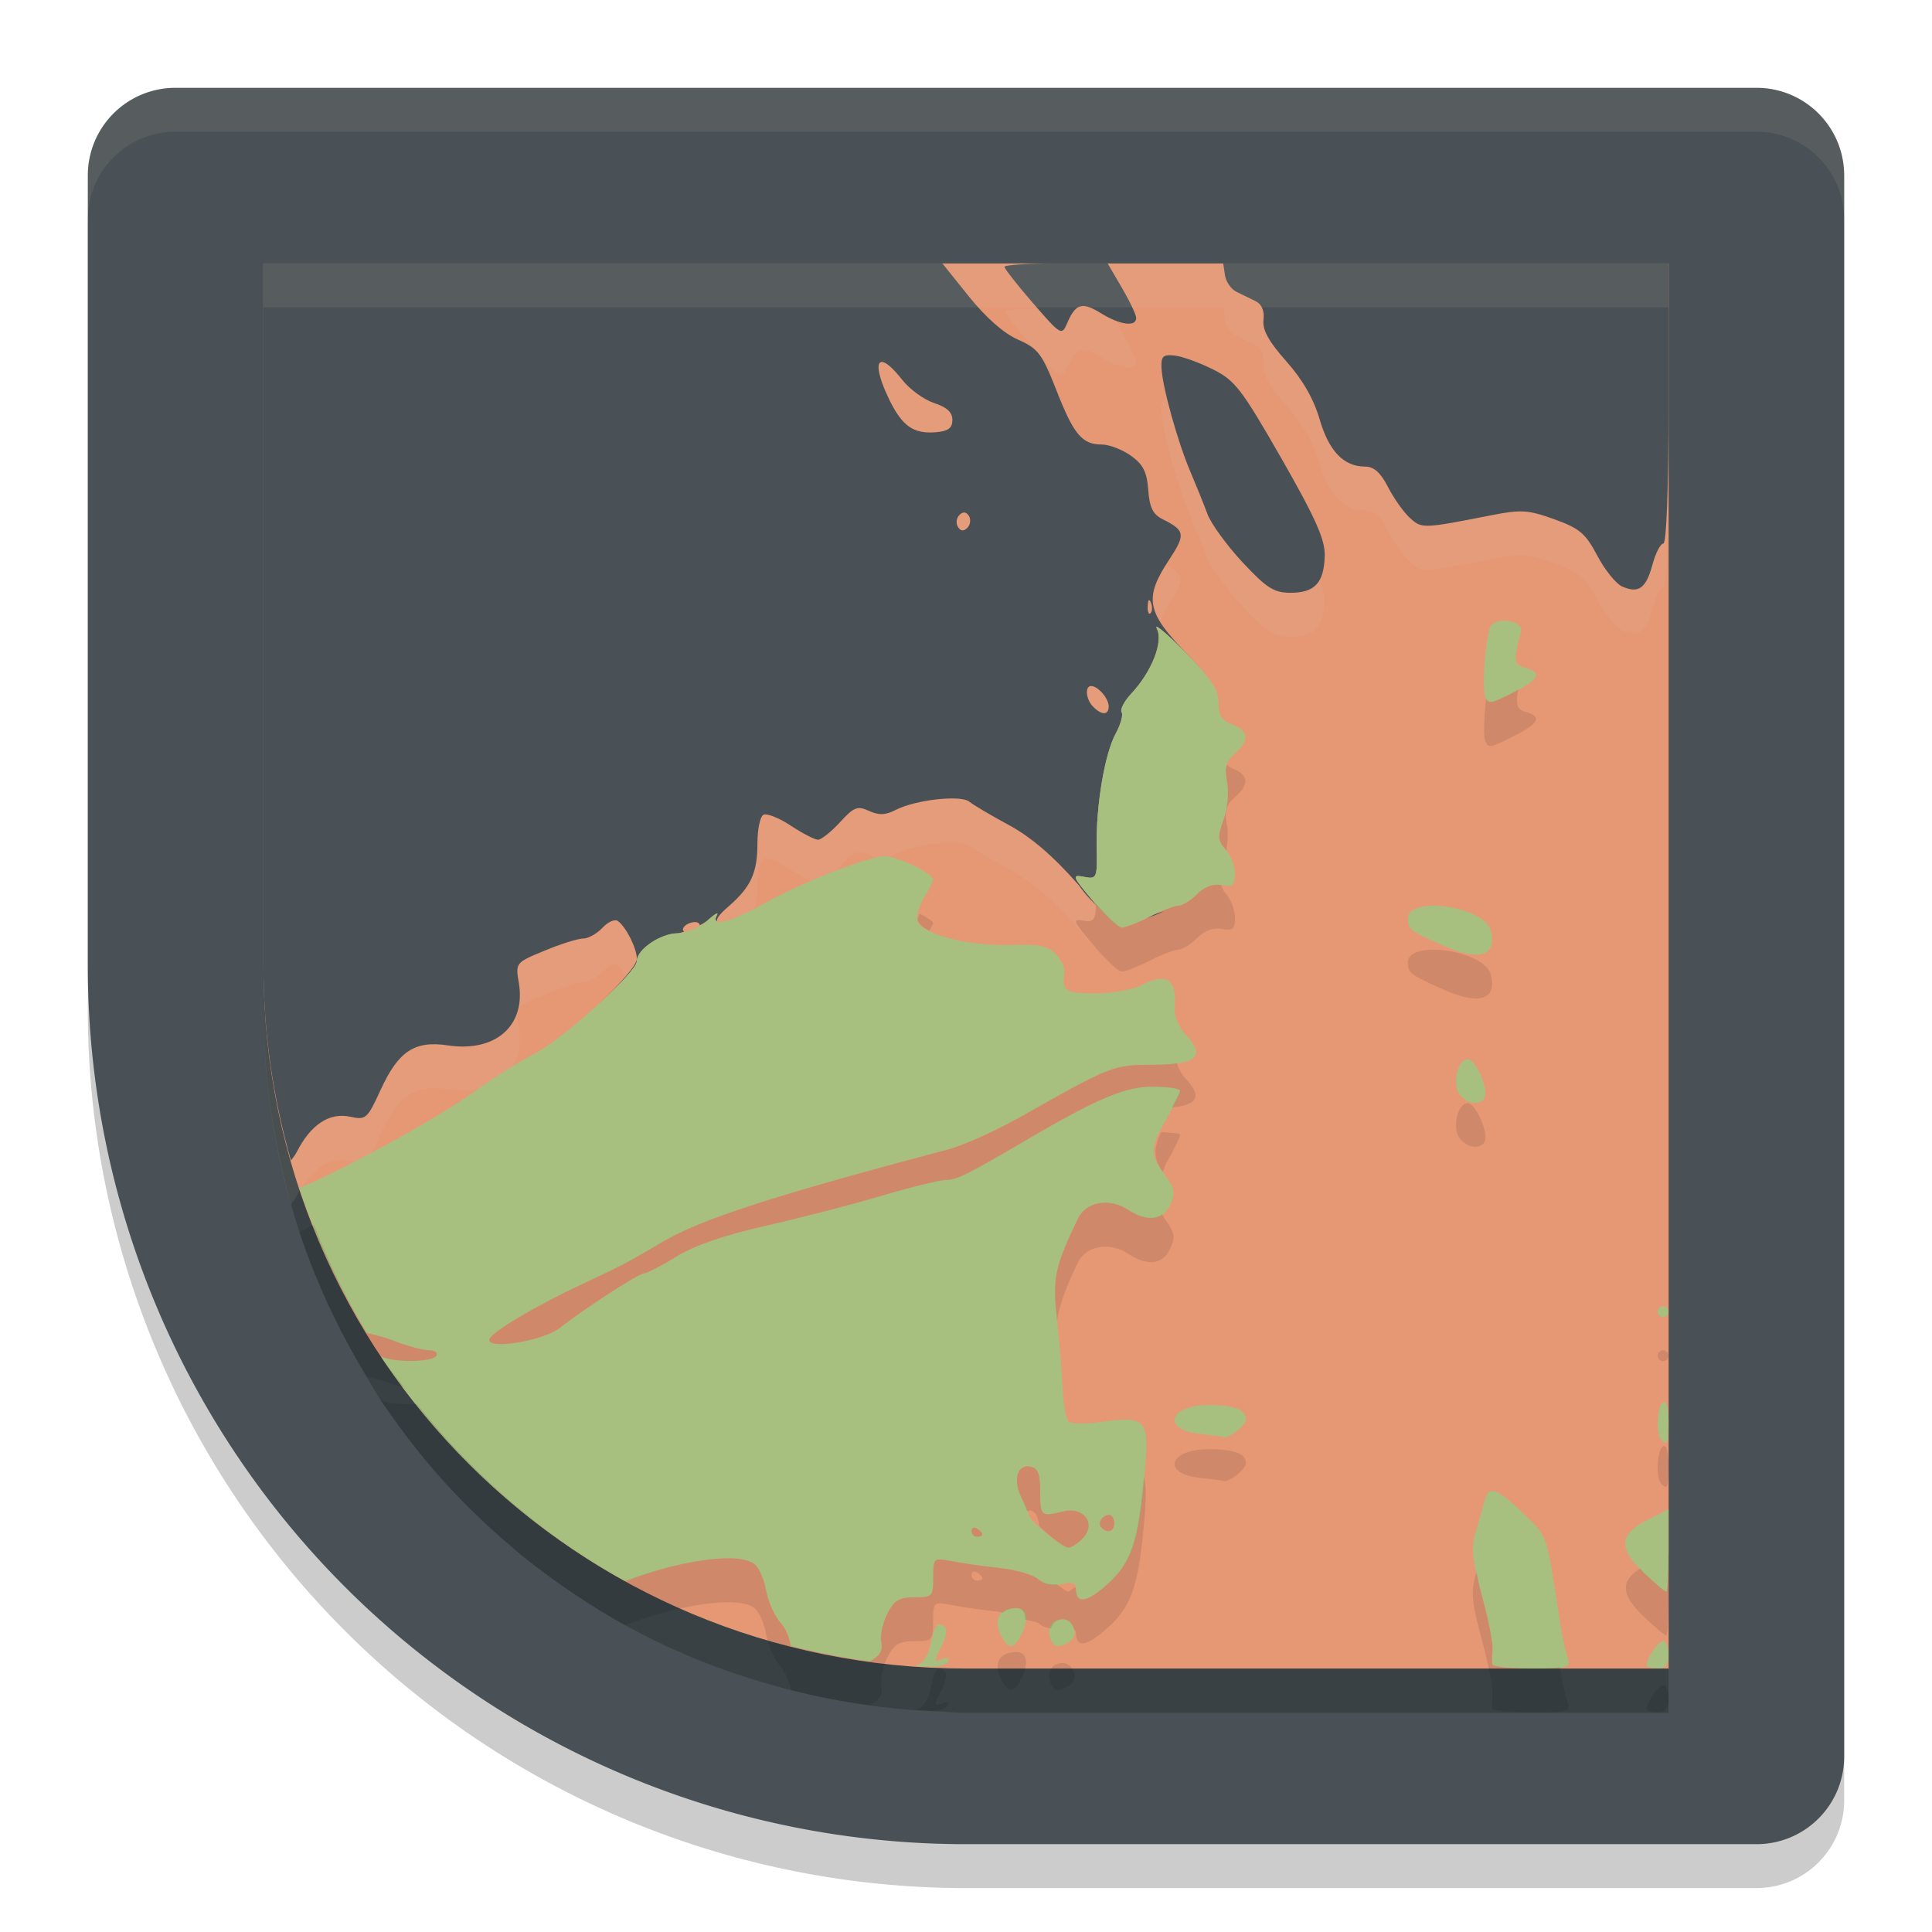 <svg xmlns="http://www.w3.org/2000/svg" width="22" height="22" version="1">
 <path style="opacity:0.2" d="m 2,1.5 c -0.554,0 -1,0.446 -1,1 v 9 a 10,10 0 0 0 10,10 h 9 c 0.554,0 1,-0.446 1,-1 v -9 -9 c 0,-0.554 -0.446,-1 -1,-1 h -9 z"/>
 <path style="fill:#495156" d="M 2,1 C 1.446,1 1,1.446 1,2 v 9 a 10,10 0 0 0 10,10 h 9 c 0.554,0 1,-0.446 1,-1 V 11 2 C 21,1.446 20.554,1 20,1 h -9 z"/>
 <path style="opacity:0.2" d="M 3,3.5 V 8.713 11.5 11.52 c 5.7e-4,0.239 0.016,0.475 0.037,0.708 0.008,0.09 0.018,0.178 0.029,0.267 0.016,0.13 0.037,0.259 0.06,0.387 0.037,0.217 0.084,0.43 0.139,0.641 0.017,0.064 0.03,0.13 0.048,0.193 4.239e-4,-6e-4 5.5e-4,-0.001 9.75e-4,-0.002 0.03,0.106 0.061,0.211 0.095,0.314 -2.094e-4,8.5e-5 -7.65e-4,-8.5e-5 -9.75e-4,0 0.051,0.154 0.107,0.304 0.167,0.453 0.048,0.12 0.098,0.237 0.151,0.354 0.023,0.051 0.049,0.101 0.073,0.151 0.113,0.235 0.237,0.462 0.371,0.684 0.002,0.003 0.003,0.006 0.005,0.009 0.055,0.09 0.106,0.183 0.164,0.271 -5e-4,-2.31e-4 -0.001,-7.5e-4 -0.002,-0.001 0.004,0.007 0.009,0.013 0.014,0.02 0.021,0.032 0.045,0.061 0.066,0.093 0.109,0.157 0.222,0.31 0.342,0.459 0.037,0.045 0.073,0.091 0.11,0.136 0.135,0.161 0.277,0.316 0.425,0.466 0.043,0.044 0.088,0.086 0.132,0.129 0.128,0.124 0.259,0.243 0.396,0.358 0.038,0.032 0.073,0.066 0.111,0.097 0.006,0.005 0.012,0.01 0.019,0.015 0.149,0.12 0.304,0.234 0.461,0.344 0.072,0.05 0.145,0.099 0.219,0.147 0.16,0.104 0.322,0.204 0.489,0.296 2.445e-4,1.35e-4 7.5e-4,-1.35e-4 0.001,0 0.586,0.323 1.219,0.568 1.885,0.737 0.002,6e-4 0.005,0.001 0.007,0.002 0.282,0.071 0.57,0.127 0.863,0.168 0.007,10e-4 0.015,0.003 0.022,0.004 0.175,0.024 0.35,0.042 0.528,0.055 0.072,0.005 0.145,0.008 0.218,0.011 0.118,0.005 0.235,0.018 0.354,0.018 h 0.002 6.444 H 18.875 19 V 19.344 18.155 17.685 16.684 15.438 11.5 5.094 3.5 h -7.999 -0.002 z"/>
 <path style="fill:#e69875" d="m 3,3 v 8 0.02 C 3.011,15.452 6.564,19 11,19 h 0.001 8 V 11 3 h -8 -10e-4 z"/>
 <path style="opacity:0.1;fill:#d3c6aa" d="m 12.283,3.5 c -0.049,0.023 -0.088,0.079 -0.131,0.18 -0.056,0.131 -0.097,0.102 -0.332,-0.166 -0.168,0.007 -0.383,0.012 -0.383,0.025 0,0.021 0.147,0.208 0.326,0.414 0.318,0.367 0.327,0.372 0.389,0.227 0.096,-0.225 0.17,-0.246 0.385,-0.113 0.216,0.134 0.4,0.159 0.4,0.055 0,-0.037 -0.073,-0.192 -0.162,-0.344 L 12.689,3.629 C 12.639,3.609 12.596,3.603 12.537,3.566 12.486,3.535 12.443,3.514 12.406,3.5 Z m 1.646,0 0.02,0.135 c 0.011,0.074 0.069,0.158 0.129,0.188 0.06,0.029 0.159,0.078 0.219,0.107 0.071,0.035 0.102,0.11 0.09,0.213 -0.014,0.115 0.057,0.244 0.26,0.473 0.186,0.209 0.312,0.43 0.379,0.66 0.106,0.363 0.274,0.537 0.518,0.537 0.1,0 0.177,0.068 0.262,0.234 0.066,0.129 0.177,0.287 0.248,0.352 0.136,0.123 0.145,0.122 0.924,-0.031 0.34,-0.067 0.421,-0.062 0.719,0.045 0.29,0.104 0.356,0.161 0.49,0.414 0.085,0.162 0.212,0.318 0.281,0.35 0.189,0.085 0.275,0.026 0.348,-0.244 C 18.851,6.798 18.906,6.688 18.939,6.688 18.976,6.688 19,6.072 19,5.094 v -0.5 c 0,0.978 -0.024,1.594 -0.061,1.594 -0.033,0 -0.089,0.11 -0.125,0.244 -0.073,0.27 -0.159,0.329 -0.348,0.244 -0.069,-0.031 -0.196,-0.188 -0.281,-0.35 -0.134,-0.253 -0.201,-0.311 -0.49,-0.414 -0.298,-0.107 -0.379,-0.112 -0.719,-0.045 -0.779,0.154 -0.788,0.154 -0.924,0.031 C 15.982,5.834 15.87,5.676 15.805,5.547 15.72,5.381 15.643,5.312 15.543,5.312 15.299,5.312 15.131,5.139 15.025,4.775 14.959,4.546 14.832,4.324 14.646,4.115 14.444,3.887 14.373,3.758 14.387,3.643 14.394,3.585 14.384,3.538 14.363,3.5 Z m -3.883,0.623 c -0.073,-0.008 -0.056,0.148 0.078,0.426 0.147,0.305 0.275,0.394 0.531,0.373 0.141,-0.011 0.188,-0.047 0.188,-0.141 0,-0.087 -0.064,-0.145 -0.209,-0.191 -0.115,-0.037 -0.278,-0.157 -0.363,-0.266 C 10.168,4.192 10.091,4.128 10.047,4.123 Z m 3.248,0.424 c -0.062,0.006 -0.074,0.042 -0.07,0.141 0.009,0.216 0.187,0.85 0.332,1.188 0.066,0.155 0.153,0.37 0.193,0.479 0.04,0.108 0.219,0.355 0.398,0.547 C 14.427,7.199 14.505,7.25 14.697,7.25 c 0.274,0 0.379,-0.114 0.387,-0.422 0.002,-0.059 -0.036,-0.151 -0.062,-0.234 C 14.964,6.699 14.866,6.75 14.697,6.75 14.505,6.75 14.427,6.699 14.148,6.4 13.969,6.208 13.79,5.962 13.75,5.854 13.71,5.745 13.623,5.53 13.557,5.375 13.459,5.148 13.366,4.825 13.301,4.547 c -0.002,1.156e-4 -0.004,-1.528e-4 -0.006,0 z m -2.312,1.289 c -0.018,-0.002 -0.038,0.008 -0.059,0.029 C 10.889,5.9 10.881,5.96 10.906,6 c 0.03,0.049 0.066,0.053 0.107,0.012 0.034,-0.034 0.043,-0.096 0.018,-0.137 -0.015,-0.024 -0.031,-0.037 -0.049,-0.039 z m 2.297,0.6 c -0.157,0.252 -0.184,0.422 -0.068,0.625 0.029,-0.058 0.053,-0.113 0.1,-0.184 0.179,-0.27 0.178,-0.331 -0.031,-0.441 z m -0.199,0.4 c -0.007,0.007 -0.01,0.03 -0.012,0.066 -0.003,0.066 0.01,0.103 0.031,0.082 0.021,-0.021 0.024,-0.076 0.006,-0.121 -0.01,-0.025 -0.019,-0.034 -0.025,-0.027 z m 0.076,0.609 c -0.049,0.148 -0.144,0.315 -0.275,0.455 -0.079,0.085 -0.128,0.178 -0.109,0.209 0.019,0.031 -0.009,0.14 -0.064,0.24 -0.128,0.234 -0.228,0.829 -0.219,1.299 0.007,0.356 0.003,0.364 -0.145,0.336 -0.137,-0.026 -0.125,0.002 0.09,0.26 0.016,0.016 0.032,0.039 0.047,0.053 0.001,-0.05 0.009,-0.064 0.008,-0.148 -0.009,-0.47 0.091,-1.065 0.219,-1.299 0.055,-0.101 0.083,-0.209 0.064,-0.24 -0.019,-0.031 0.03,-0.124 0.109,-0.209 0.234,-0.249 0.37,-0.594 0.293,-0.742 -0.009,-0.017 -0.008,-0.022 0.004,-0.018 0.035,0.014 0.156,0.12 0.314,0.281 0.15,0.152 0.244,0.261 0.303,0.35 C 13.738,8.184 13.645,8.077 13.5,7.928 13.302,7.725 13.199,7.582 13.156,7.445 Z m -0.676,2.852 c -0.012,-0.012 -0.023,-0.023 -0.035,-0.037 -0.007,-0.009 -0.005,-0.007 -0.012,-0.016 -0.05,-0.05 -0.097,-0.091 -0.15,-0.166 C 11.994,9.75 11.738,9.531 11.488,9.396 11.286,9.288 11.082,9.168 11.037,9.131 c -0.097,-0.08 -0.614,-0.023 -0.838,0.094 -0.114,0.059 -0.19,0.061 -0.303,0.01 -0.133,-0.06 -0.172,-0.044 -0.332,0.131 -0.1,0.109 -0.213,0.197 -0.25,0.197 -0.037,0 -0.178,-0.073 -0.312,-0.162 C 8.867,9.311 8.728,9.257 8.691,9.279 8.655,9.302 8.625,9.447 8.625,9.602 c 0,0.339 -0.074,0.499 -0.334,0.725 -0.106,0.091 -0.14,0.146 -0.121,0.166 -0.022,-0.009 -0.029,-0.031 -0.006,-0.07 0.025,-0.043 -0.026,-0.015 -0.111,0.062 -0.022,0.02 -0.055,0.035 -0.084,0.053 C 7.966,10.517 7.95,10.5 7.914,10.5 7.863,10.5 7.803,10.528 7.781,10.562 7.769,10.582 7.775,10.598 7.789,10.609 7.764,10.615 7.736,10.627 7.715,10.627 7.518,10.629 7.25,10.813 7.25,10.945 c 0,0.029 -0.048,0.094 -0.119,0.174 C 7.195,11.22 7.25,11.339 7.25,11.418 c 0,0.073 -0.191,0.287 -0.426,0.508 C 7.057,11.712 7.25,11.507 7.25,11.445 c 0,-0.132 0.268,-0.316 0.465,-0.318 0.021,-2.41e-4 0.05,-0.012 0.074,-0.018 C 7.775,11.098 7.769,11.082 7.781,11.062 7.803,11.028 7.863,11 7.914,11 c 0.036,0 0.052,0.017 0.055,0.037 0.029,-0.017 0.062,-0.033 0.084,-0.053 0.085,-0.077 0.136,-0.105 0.111,-0.062 -0.023,0.04 -0.017,0.061 0.006,0.07 -0.019,-0.02 0.016,-0.075 0.121,-0.166 C 8.472,10.67 8.546,10.524 8.584,10.348 8.601,10.271 8.625,10.205 8.625,10.102 c 0,-0.155 0.03,-0.3 0.066,-0.322 0.036,-0.022 0.176,0.032 0.311,0.121 0.135,0.089 0.275,0.162 0.312,0.162 0.037,0 0.15,-0.088 0.25,-0.197 0.16,-0.175 0.199,-0.191 0.332,-0.131 0.113,0.052 0.189,0.049 0.303,-0.01 0.224,-0.116 0.741,-0.174 0.838,-0.094 0.045,0.037 0.249,0.157 0.451,0.266 0.25,0.134 0.506,0.353 0.795,0.682 0.053,0.075 0.101,0.116 0.15,0.166 -0.215,-0.258 -0.227,-0.286 -0.09,-0.26 0.112,0.021 0.132,-0.028 0.137,-0.186 -3.24e-4,-3.31e-4 3.23e-4,-0.002 0,-0.002 z m -0.047,0.447 c 0.007,0.008 0.004,0.007 0.012,0.016 0.027,0.033 0.051,0.054 0.078,0.084 -0.029,-0.024 -0.06,-0.07 -0.09,-0.1 z M 12.426,7.812 c -0.076,0 -0.061,0.154 0.023,0.238 0.098,0.098 0.176,0.096 0.176,-0.006 C 12.625,7.955 12.504,7.812 12.426,7.812 Z m -5.393,2.676 c -0.033,-0.024 -0.111,0.011 -0.174,0.078 -0.062,0.067 -0.161,0.121 -0.219,0.121 -0.058,0 -0.257,0.063 -0.439,0.139 -0.332,0.138 -0.332,0.138 -0.293,0.369 0.082,0.485 -0.265,0.79 -0.807,0.709 -0.38,-0.057 -0.565,0.066 -0.77,0.512 -0.148,0.324 -0.166,0.339 -0.34,0.301 -0.239,-0.053 -0.453,0.088 -0.613,0.402 -0.018,0.036 -0.043,0.063 -0.066,0.096 C 3.114,12.518 3.002,11.783 3,11.02 v 0.5 c 0.002,0.763 0.114,1.498 0.312,2.195 0.023,-0.032 0.048,-0.06 0.066,-0.096 C 3.539,13.305 3.753,13.164 3.992,13.217 4.166,13.255 4.184,13.24 4.332,12.916 4.536,12.47 4.721,12.347 5.102,12.404 c 0.542,0.081 0.889,-0.224 0.807,-0.709 -0.039,-0.231 -0.039,-0.232 0.293,-0.369 0.183,-0.076 0.381,-0.139 0.439,-0.139 0.058,0 0.156,-0.054 0.219,-0.121 0.062,-0.067 0.14,-0.102 0.174,-0.078 0.03,0.022 0.063,0.077 0.094,0.125 C 7.202,11.025 7.25,10.954 7.25,10.918 7.25,10.799 7.127,10.556 7.033,10.488 Z m 1.682,0.293 c -0.11,0.062 -0.203,0.107 -0.283,0.143 0.081,-0.036 0.174,-0.082 0.283,-0.143 z m -0.377,0.18 c -0.035,0.013 -0.07,0.025 -0.094,0.029 0.025,-0.005 0.059,-0.017 0.094,-0.029 z"/>
 <path style="fill:#495156" d="m 3,3 v 5.213 2.807 c 0.002,0.763 0.114,1.498 0.313,2.195 0.023,-0.032 0.048,-0.061 0.066,-0.097 0.16,-0.314 0.373,-0.454 0.612,-0.401 0.174,0.038 0.193,0.022 0.341,-0.302 0.204,-0.446 0.388,-0.568 0.769,-0.511 0.542,0.081 0.889,-0.225 0.807,-0.71 -0.039,-0.231 -0.038,-0.232 0.294,-0.369 0.183,-0.076 0.38,-0.138 0.439,-0.138 0.058,0 0.156,-0.055 0.219,-0.122 0.062,-0.067 0.141,-0.102 0.175,-0.078 0.094,0.067 0.217,0.312 0.217,0.431 0,0.073 -0.191,0.286 -0.426,0.507 0.233,-0.214 0.426,-0.419 0.426,-0.48 0,-0.132 0.268,-0.315 0.465,-0.317 0.021,-2.41e-4 0.049,-0.013 0.073,-0.019 -0.014,-0.011 -0.019,-0.027 -0.007,-0.046 C 7.803,10.528 7.863,10.5 7.914,10.5 c 0.036,0 0.052,0.016 0.055,0.036 0.029,-0.017 0.062,-0.032 0.084,-0.052 0.085,-0.077 0.135,-0.105 0.11,-0.062 -0.023,0.04 -0.017,0.06 0.006,0.069 -0.019,-0.02 0.017,-0.074 0.122,-0.165 0.26,-0.225 0.334,-0.385 0.334,-0.725 0,-0.155 0.03,-0.3 0.066,-0.322 0.036,-0.022 0.176,0.032 0.311,0.121 0.135,0.089 0.275,0.162 0.313,0.162 0.037,0 0.149,-0.089 0.249,-0.198 0.16,-0.175 0.199,-0.19 0.332,-0.13 0.113,0.052 0.189,0.048 0.303,-0.011 0.224,-0.116 0.742,-0.174 0.839,-0.094 0.045,0.037 0.248,0.157 0.45,0.266 0.25,0.134 0.506,0.354 0.795,0.683 0.085,0.12 0.164,0.2 0.241,0.265 -0.027,-0.03 -0.052,-0.051 -0.079,-0.084 -0.236,-0.282 -0.243,-0.301 -0.102,-0.274 0.148,0.028 0.152,0.019 0.145,-0.337 -0.009,-0.47 0.091,-1.065 0.219,-1.299 0.055,-0.101 0.084,-0.208 0.065,-0.239 -0.019,-0.031 0.03,-0.125 0.109,-0.21 0.234,-0.249 0.369,-0.593 0.292,-0.741 -0.009,-0.017 -0.007,-0.023 0.005,-0.019 0.035,0.014 0.155,0.121 0.313,0.282 0.15,0.152 0.245,0.26 0.304,0.349 -0.057,-0.087 -0.15,-0.194 -0.295,-0.343 C 13.057,6.973 13.026,6.807 13.311,6.377 13.503,6.087 13.496,6.04 13.24,5.913 13.128,5.857 13.09,5.78 13.075,5.578 13.06,5.373 13.017,5.289 12.878,5.189 12.78,5.12 12.632,5.062 12.549,5.062 12.322,5.062 12.227,4.95 12.029,4.443 11.865,4.026 11.822,3.969 11.591,3.867 11.43,3.796 11.225,3.615 11.034,3.377 L 10.731,3 Z m 9.026,0 c -0.323,0 -0.588,0.017 -0.588,0.038 0,0.021 0.146,0.208 0.325,0.414 0.318,0.367 0.327,0.372 0.389,0.228 0.096,-0.225 0.17,-0.246 0.385,-0.113 0.216,0.134 0.401,0.158 0.401,0.054 0,-0.037 -0.074,-0.192 -0.163,-0.344 L 12.613,3 Z m 1.903,0 0.02,0.134 c 0.011,0.074 0.069,0.158 0.129,0.188 0.06,0.029 0.159,0.078 0.219,0.107 0.071,0.035 0.103,0.11 0.091,0.213 -0.014,0.115 0.057,0.244 0.26,0.473 0.186,0.209 0.312,0.43 0.379,0.66 0.106,0.363 0.274,0.538 0.518,0.538 0.1,0 0.176,0.068 0.261,0.234 0.066,0.129 0.178,0.286 0.249,0.351 0.136,0.123 0.144,0.123 0.923,-0.03 0.34,-0.067 0.421,-0.063 0.719,0.044 0.29,0.104 0.357,0.161 0.491,0.414 0.085,0.162 0.212,0.319 0.281,0.351 0.189,0.085 0.274,0.025 0.347,-0.245 0.036,-0.134 0.092,-0.243 0.125,-0.243 C 18.976,6.188 19,5.572 19,4.594 V 3 Z M 13.296,4.046 c -0.062,0.006 -0.074,0.043 -0.07,0.142 0.009,0.216 0.186,0.85 0.331,1.188 0.066,0.155 0.153,0.37 0.193,0.479 0.04,0.108 0.22,0.355 0.398,0.547 C 14.426,6.699 14.506,6.75 14.698,6.75 14.972,6.75 15.077,6.636 15.085,6.328 15.089,6.144 14.984,5.907 14.591,5.219 14.137,4.427 14.063,4.331 13.81,4.205 13.657,4.129 13.462,4.058 13.376,4.049 c -0.033,-0.004 -0.059,-0.005 -0.08,-0.003 z m -3.248,0.076 c 0.044,0.005 0.12,0.069 0.224,0.201 0.085,0.109 0.249,0.228 0.364,0.266 0.145,0.047 0.209,0.106 0.209,0.192 0,0.094 -0.047,0.129 -0.188,0.141 C 10.401,4.943 10.273,4.852 10.125,4.548 9.991,4.27 9.974,4.114 10.047,4.122 Z m 0.935,1.714 c 0.018,0.002 0.035,0.015 0.05,0.039 0.025,0.04 0.017,0.101 -0.018,0.136 -0.042,0.042 -0.077,0.038 -0.107,-0.011 -0.025,-0.04 -0.018,-0.101 0.017,-0.136 0.021,-0.021 0.041,-0.03 0.059,-0.028 z m 2.098,1 c 0.007,-0.007 0.015,0.002 0.025,0.027 0.018,0.045 0.016,0.099 -0.005,0.12 -0.021,0.021 -0.035,-0.016 -0.032,-0.082 0.002,-0.036 0.005,-0.059 0.012,-0.065 z M 12.425,7.812 c 0.078,0 0.2,0.141 0.2,0.231 0,0.102 -0.078,0.104 -0.176,0.006 C 12.365,7.965 12.35,7.812 12.425,7.812 Z m -3.711,2.469 c -0.11,0.062 -0.203,0.107 -0.283,0.143 0.081,-0.036 0.174,-0.082 0.283,-0.143 z m 4.551,0.091 c -0.061,0.023 -0.1,0.029 -0.171,0.065 -0.028,0.014 -0.039,0.013 -0.066,0.025 0.075,-0.021 0.155,-0.05 0.237,-0.091 z M 8.337,10.46 c -0.035,0.013 -0.07,0.024 -0.094,0.029 0.025,-0.005 0.059,-0.017 0.094,-0.029 z"/>
 <path style="fill:#a7c080" d="m 17.081,7.071 c -0.038,0.006 -0.073,0.022 -0.098,0.046 -0.064,0.064 -0.116,0.744 -0.064,0.836 0.037,0.066 0.058,0.062 0.334,-0.079 C 17.531,7.732 17.563,7.656 17.367,7.604 17.236,7.57 17.23,7.528 17.319,7.189 17.341,7.106 17.196,7.052 17.081,7.071 Z m -3.903,0.068 c -0.012,-0.005 -0.014,0.001 -0.005,0.019 0.077,0.149 -0.058,0.492 -0.292,0.741 -0.079,0.085 -0.128,0.179 -0.109,0.21 0.019,0.031 -0.01,0.139 -0.065,0.239 -0.128,0.234 -0.228,0.829 -0.219,1.299 0.007,0.356 0.003,0.365 -0.145,0.337 -0.141,-0.027 -0.134,-0.007 0.102,0.274 0.14,0.167 0.288,0.304 0.329,0.304 0.041,0 0.185,-0.056 0.32,-0.125 0.135,-0.069 0.281,-0.125 0.325,-0.125 0.044,0 0.14,-0.059 0.212,-0.131 0.085,-0.085 0.183,-0.121 0.281,-0.103 0.127,0.024 0.149,0.004 0.149,-0.13 0,-0.087 -0.047,-0.21 -0.105,-0.274 C 13.865,9.573 13.862,9.529 13.932,9.336 13.978,9.21 13.995,9.023 13.972,8.902 13.941,8.735 13.959,8.667 14.06,8.581 14.231,8.435 14.22,8.322 14.031,8.25 13.912,8.205 13.875,8.145 13.875,8.001 c 0,-0.148 -0.083,-0.274 -0.383,-0.579 C 13.334,7.261 13.213,7.154 13.178,7.14 Z M 10.076,9.75 c -0.179,0 -0.947,0.299 -1.361,0.531 -0.4,0.224 -0.633,0.284 -0.551,0.141 0.025,-0.043 -0.025,-0.015 -0.11,0.062 -0.085,0.077 -0.237,0.141 -0.338,0.143 -0.197,0.002 -0.465,0.185 -0.465,0.317 0,0.129 -0.835,0.885 -1.166,1.056 -0.167,0.086 -0.476,0.281 -0.687,0.433 -0.445,0.32 -1.53,0.908 -1.99,1.095 0.193,0.584 0.453,1.136 0.768,1.65 0.106,0.025 0.211,0.052 0.279,0.079 0.165,0.065 0.357,0.118 0.427,0.118 0.07,0 0.109,0.028 0.088,0.062 -0.047,0.077 -0.476,0.081 -0.632,0.01 0.707,1.062 1.661,1.94 2.783,2.559 0.572,-0.224 1.287,-0.348 1.475,-0.192 0.049,0.041 0.108,0.176 0.13,0.302 0.022,0.125 0.098,0.291 0.168,0.368 0.056,0.062 0.097,0.166 0.113,0.26 0.292,0.074 0.589,0.133 0.893,0.174 0.106,-0.05 0.157,-0.119 0.136,-0.206 -0.018,-0.073 0.011,-0.221 0.064,-0.328 0.081,-0.162 0.134,-0.195 0.312,-0.195 0.204,0 0.215,-0.01 0.215,-0.226 0,-0.221 0.004,-0.226 0.203,-0.187 0.112,0.022 0.358,0.057 0.547,0.077 0.189,0.02 0.391,0.079 0.45,0.131 0.068,0.06 0.164,0.079 0.266,0.054 0.116,-0.029 0.159,-0.015 0.159,0.052 0,0.181 0.124,0.161 0.366,-0.058 0.275,-0.249 0.351,-0.481 0.419,-1.284 0.049,-0.581 0.011,-0.626 -0.473,-0.559 -0.189,0.026 -0.368,0.026 -0.397,-10e-4 -0.029,-0.027 -0.059,-0.2 -0.067,-0.384 -0.008,-0.184 -0.037,-0.539 -0.065,-0.789 -0.052,-0.46 -0.026,-0.587 0.239,-1.14 0.092,-0.191 0.36,-0.238 0.572,-0.099 0.221,0.145 0.396,0.124 0.48,-0.059 0.061,-0.133 0.05,-0.187 -0.064,-0.342 -0.172,-0.233 -0.17,-0.302 0.021,-0.635 0.086,-0.15 0.156,-0.294 0.156,-0.319 4.14e-4,-0.026 -0.142,-0.047 -0.316,-0.047 -0.31,0 -0.625,0.133 -1.433,0.606 -0.675,0.396 -0.793,0.454 -0.914,0.455 -0.073,4.13e-4 -0.41,0.084 -0.75,0.185 C 9.684,13.722 9.093,13.875 8.709,13.961 8.247,14.065 7.908,14.183 7.702,14.31 7.532,14.415 7.367,14.5 7.334,14.5 c -0.06,0 -0.675,0.399 -0.959,0.622 -0.192,0.151 -0.844,0.253 -0.802,0.126 0.028,-0.083 0.529,-0.38 1.052,-0.624 0.463,-0.216 0.516,-0.243 0.906,-0.475 0.449,-0.266 1.261,-0.53 3.261,-1.06 0.178,-0.047 0.558,-0.218 0.844,-0.38 1.025,-0.579 1.041,-0.585 1.501,-0.585 0.494,0 0.596,-0.095 0.365,-0.341 -0.076,-0.081 -0.133,-0.213 -0.126,-0.294 0.028,-0.337 -0.088,-0.421 -0.377,-0.271 -0.099,0.051 -0.337,0.094 -0.527,0.094 -0.343,0 -0.38,-0.025 -0.351,-0.24 0.006,-0.046 -0.036,-0.138 -0.096,-0.203 -0.088,-0.097 -0.184,-0.118 -0.52,-0.108 -0.496,0.014 -1.028,-0.128 -1.058,-0.283 -0.011,-0.06 0.023,-0.177 0.077,-0.26 0.054,-0.083 0.1,-0.175 0.1,-0.204 0,-0.068 -0.408,-0.264 -0.55,-0.264 z m 6.237,0.564 c -0.157,0.002 -0.281,0.047 -0.281,0.147 0,0.12 0.022,0.137 0.406,0.308 0.407,0.181 0.611,0.117 0.539,-0.169 -0.044,-0.174 -0.402,-0.289 -0.664,-0.286 z m 0.401,1.748 c -0.12,0 -0.183,0.293 -0.088,0.407 0.086,0.104 0.224,0.122 0.276,0.037 0.056,-0.09 -0.095,-0.444 -0.188,-0.444 z m 2.224,2.812 c -0.034,0 -0.062,0.028 -0.062,0.062 0,0.034 0.028,0.062 0.062,0.062 0.034,0 0.062,-0.028 0.062,-0.062 0,-0.034 -0.028,-0.062 -0.062,-0.062 z m 0,1.094 c -0.07,0.043 -0.085,0.362 -0.021,0.427 0.073,0.073 0.083,0.047 0.083,-0.212 0,-0.153 -0.025,-0.238 -0.062,-0.215 z m -5.177,0.032 c -0.455,0.002 -0.534,0.282 -0.092,0.328 0.131,0.014 0.247,0.029 0.258,0.035 0.056,0.03 0.261,-0.13 0.261,-0.203 0,-0.109 -0.139,-0.161 -0.427,-0.16 z m -2.026,0.699 c 0.084,0.017 0.11,0.084 0.11,0.284 0,0.282 0.008,0.29 0.26,0.227 0.234,-0.059 0.38,0.134 0.23,0.301 -0.057,0.063 -0.133,0.112 -0.171,0.111 -0.072,-0.002 -0.441,-0.305 -0.448,-0.368 -0.002,-0.02 -0.041,-0.112 -0.086,-0.204 -0.099,-0.202 -0.045,-0.381 0.105,-0.351 z m 5.304,0.289 c -0.072,-0.029 -0.107,0.004 -0.13,0.089 -0.021,0.077 -0.068,0.241 -0.104,0.364 -0.055,0.183 -0.042,0.315 0.067,0.715 0.074,0.27 0.13,0.549 0.125,0.62 -0.005,0.071 -0.007,0.15 -0.003,0.176 0.004,0.026 0.208,0.047 0.452,0.047 0.433,0 0.444,-0.004 0.4,-0.141 -0.024,-0.077 -0.058,-0.225 -0.073,-0.328 -0.163,-1.065 -0.152,-1.029 -0.388,-1.259 -0.167,-0.163 -0.275,-0.254 -0.347,-0.283 z M 19,17.185 l -0.25,0.128 c -0.317,0.162 -0.324,0.321 -0.026,0.602 0.123,0.116 0.235,0.211 0.25,0.211 0.015,0 0.026,-0.211 0.026,-0.47 z m -6.371,0.065 c 0.032,0 0.06,0.042 0.06,0.094 0,0.097 -0.074,0.124 -0.145,0.054 -0.05,-0.05 0.006,-0.147 0.085,-0.147 z m -1.547,0.148 c 0.011,-0.005 0.027,-0.003 0.044,0.008 0.034,0.021 0.062,0.051 0.062,0.066 0,0.015 -0.028,0.027 -0.062,0.027 -0.034,0 -0.062,-0.03 -0.062,-0.066 0,-0.018 0.007,-0.03 0.019,-0.035 z m 0.493,0.914 c -0.186,0 -0.262,0.119 -0.185,0.289 0.082,0.18 0.147,0.188 0.232,0.027 0.098,-0.183 0.078,-0.316 -0.048,-0.316 z m 0.524,0.125 c -0.118,0 -0.182,0.105 -0.138,0.222 0.04,0.104 0.095,0.112 0.22,0.033 0.106,-0.067 0.046,-0.255 -0.082,-0.255 z m -1.415,0.062 c -0.025,0 -0.063,0.097 -0.085,0.215 -0.024,0.127 -0.084,0.226 -0.147,0.242 -0.018,0.005 -0.025,0.01 -0.024,0.015 0.072,0.005 0.144,0.008 0.217,0.011 0.068,-0.01 0.127,-0.029 0.144,-0.056 0.03,-0.049 0.012,-0.06 -0.059,-0.033 -0.096,0.037 -0.098,0.025 -0.014,-0.138 0.086,-0.166 0.075,-0.256 -0.031,-0.256 z m 8.255,0.188 c -0.056,0 -0.189,0.196 -0.189,0.277 0,0.019 0.056,0.035 0.125,0.035 C 18.967,19 19,18.958 19,18.844 19,18.758 18.973,18.688 18.939,18.688 Z"/>
 <path style="opacity:0.1;fill:#d3c6aa" d="m 3,3 v 0.5 h 7.999 0.002 H 19 V 3 h -7.999 -0.002 z"/>
 <path style="opacity:0.1;fill:#d3c6aa" d="M 2,1 C 1.446,1 1,1.446 1,2 v 0.5 c 0,-0.554 0.446,-1 1,-1 h 9 9 c 0.554,0 1,0.446 1,1 V 2 C 21,1.446 20.554,1 20,1 h -9 z"/>
 <path style="opacity:0.1" d="m 17.289,7.848 c -0.019,0.01 -0.015,0.016 -0.037,0.027 -0.27,0.138 -0.294,0.141 -0.33,0.08 -0.023,0.215 -0.034,0.444 -0.004,0.498 0.037,0.066 0.058,0.063 0.334,-0.078 0.278,-0.142 0.311,-0.218 0.115,-0.27 -0.099,-0.026 -0.109,-0.099 -0.078,-0.258 z m -3.318,0.859 c -0.015,0.05 -0.014,0.109 0.002,0.195 0.023,0.12 0.004,0.308 -0.041,0.434 -0.07,0.193 -0.066,0.236 0.025,0.338 0.003,0.004 0.003,0.012 0.006,0.016 0.017,-0.102 0.025,-0.207 0.01,-0.287 C 13.941,9.235 13.96,9.166 14.061,9.08 14.231,8.934 14.221,8.822 14.031,8.75 14.002,8.739 13.991,8.721 13.971,8.707 Z m -0.064,1.371 c -0.096,-0.016 -0.192,0.02 -0.275,0.104 -0.072,0.072 -0.167,0.131 -0.211,0.131 -0.044,0 -0.191,0.056 -0.326,0.125 -0.135,0.069 -0.279,0.125 -0.32,0.125 -0.037,0 -0.168,-0.13 -0.293,-0.271 -0.004,0.163 -0.023,0.215 -0.137,0.193 -0.141,-0.027 -0.134,-0.008 0.102,0.273 0.14,0.167 0.287,0.305 0.328,0.305 0.041,0 0.185,-0.056 0.32,-0.125 0.135,-0.069 0.282,-0.125 0.326,-0.125 0.044,0 0.139,-0.059 0.211,-0.131 0.085,-0.085 0.183,-0.122 0.281,-0.104 0.127,0.024 0.15,0.004 0.15,-0.129 0,-0.087 -0.047,-0.211 -0.105,-0.275 -0.033,-0.036 -0.04,-0.065 -0.051,-0.096 z m -3.436,0.324 c -0.004,0.024 -0.025,0.057 -0.021,0.074 0.008,0.043 0.059,0.085 0.133,0.123 0.014,-0.03 0.043,-0.074 0.043,-0.086 0,-0.024 -0.083,-0.07 -0.154,-0.111 z m 5.842,0.412 c -0.157,0.002 -0.281,0.046 -0.281,0.146 0,0.12 0.022,0.138 0.406,0.309 0.407,0.181 0.611,0.116 0.539,-0.17 -0.044,-0.174 -0.402,-0.288 -0.664,-0.285 z m -2.91,1.293 c -0.072,0.01 -0.156,0.018 -0.266,0.018 -0.46,0 -0.475,0.005 -1.5,0.584 -0.286,0.162 -0.666,0.334 -0.844,0.381 -2,0.53 -2.812,0.792 -3.262,1.059 -0.391,0.231 -0.444,0.259 -0.906,0.475 -0.523,0.244 -1.023,0.542 -1.051,0.625 C 5.532,15.375 6.183,15.272 6.375,15.121 6.659,14.898 7.274,14.5 7.334,14.5 7.366,14.5 7.533,14.414 7.703,14.309 7.909,14.182 8.247,14.065 8.709,13.961 9.092,13.875 9.684,13.722 10.023,13.621 c 0.34,-0.101 0.677,-0.183 0.75,-0.184 0.121,-7e-4 0.239,-0.059 0.914,-0.455 0.808,-0.474 1.123,-0.607 1.434,-0.607 0.174,0 0.317,0.021 0.316,0.047 -2.62e-4,0.015 -0.054,0.115 -0.092,0.189 0.296,-0.029 0.347,-0.126 0.156,-0.328 -0.046,-0.049 -0.077,-0.112 -0.1,-0.176 z m 3.311,0.455 c -0.12,0 -0.183,0.292 -0.088,0.406 0.086,0.104 0.225,0.122 0.277,0.037 0.056,-0.09 -0.096,-0.443 -0.189,-0.443 z m -3.492,0.328 c -0.083,0.177 -0.095,0.294 0.018,0.453 0.02,-0.038 0.016,-0.054 0.043,-0.102 0.086,-0.15 0.156,-0.295 0.156,-0.32 2.84e-4,-0.018 -0.119,-0.023 -0.217,-0.031 z m -0.707,0.811 c -0.105,0.018 -0.194,0.078 -0.24,0.174 -0.265,0.553 -0.292,0.681 -0.24,1.141 7.72e-4,0.007 0.001,0.015 0.002,0.021 0.028,-0.174 0.092,-0.357 0.238,-0.662 0.092,-0.191 0.36,-0.237 0.572,-0.098 0.221,0.145 0.395,0.124 0.479,-0.059 0.061,-0.133 0.05,-0.187 -0.064,-0.342 -0.013,-0.018 -0.018,-0.031 -0.029,-0.047 -0.094,0.064 -0.227,0.051 -0.385,-0.053 -0.106,-0.07 -0.227,-0.094 -0.332,-0.076 z m -8.939,0.244 c -0.046,0.021 -0.128,0.067 -0.166,0.082 0.193,0.584 0.453,1.136 0.768,1.65 0.106,0.025 0.211,0.051 0.279,0.078 0.057,0.022 0.089,0.023 0.146,0.041 C 4.514,15.68 4.419,15.569 4.338,15.447 4.493,15.518 4.921,15.514 4.969,15.438 4.99,15.403 4.95,15.375 4.881,15.375 4.811,15.375 4.62,15.321 4.455,15.256 4.387,15.229 4.282,15.203 4.176,15.178 3.939,14.789 3.744,14.374 3.574,13.945 Z M 18.938,15.375 c -0.034,0 -0.062,0.028 -0.062,0.062 0,0.034 0.028,0.062 0.062,0.062 C 18.972,15.5 19,15.472 19,15.438 19,15.403 18.972,15.375 18.938,15.375 Z M 4.338,15.947 c 0.707,1.062 1.661,1.94 2.783,2.559 0.572,-0.224 1.287,-0.347 1.475,-0.191 0.049,0.041 0.107,0.175 0.129,0.301 0.022,0.125 0.098,0.292 0.168,0.369 0.056,0.062 0.097,0.166 0.113,0.26 0.292,0.074 0.589,0.133 0.893,0.174 0.106,-0.05 0.158,-0.12 0.137,-0.207 -0.018,-0.073 0.011,-0.221 0.064,-0.328 0.081,-0.162 0.133,-0.195 0.311,-0.195 0.204,0 0.215,-0.009 0.215,-0.225 0,-0.221 0.004,-0.227 0.203,-0.188 0.112,0.022 0.358,0.058 0.547,0.078 0.017,0.002 0.024,0.009 0.041,0.012 0.037,-0.032 0.086,-0.053 0.158,-0.053 0.073,0 0.098,0.053 0.098,0.127 0.047,0.018 0.134,0.027 0.154,0.045 0.039,0.034 0.087,0.052 0.141,0.059 0.018,-0.059 0.059,-0.105 0.133,-0.105 0.069,0 0.115,0.054 0.129,0.115 0.009,0.011 0.021,0.017 0.021,0.037 0,0.181 0.125,0.16 0.367,-0.059 0.275,-0.249 0.35,-0.48 0.418,-1.283 0.018,-0.217 0.015,-0.342 -0.01,-0.432 -0.066,0.728 -0.144,0.976 -0.408,1.215 -0.242,0.219 -0.367,0.239 -0.367,0.059 0,-0.009 -0.008,-0.01 -0.01,-0.018 -0.028,0.017 -0.061,0.051 -0.078,0.051 -0.019,-5.45e-4 -0.082,-0.052 -0.129,-0.084 -0.079,0.006 -0.152,-0.007 -0.207,-0.055 -0.059,-0.052 -0.262,-0.111 -0.451,-0.131 -0.189,-0.02 -0.435,-0.056 -0.547,-0.078 -0.199,-0.039 -0.203,-0.034 -0.203,0.188 0,0.216 -0.01,0.225 -0.215,0.225 -0.177,0 -0.23,0.033 -0.311,0.195 -0.054,0.108 -0.082,0.255 -0.064,0.328 0.021,0.087 -0.031,0.158 -0.137,0.207 C 9.595,18.877 9.297,18.818 9.006,18.744 8.989,18.651 8.949,18.546 8.893,18.484 8.822,18.407 8.747,18.241 8.725,18.115 8.702,17.99 8.645,17.855 8.596,17.814 c -0.188,-0.156 -0.902,-0.033 -1.475,0.191 -0.923,-0.509 -1.723,-1.202 -2.375,-2.02 -0.148,0.011 -0.316,0.003 -0.408,-0.039 z M 18.938,16.469 c -0.07,0.043 -0.086,0.361 -0.021,0.426 C 18.989,16.968 19,16.943 19,16.684 19,16.53 18.975,16.445 18.938,16.469 Z m -5.178,0.033 c -0.455,0.002 -0.533,0.282 -0.092,0.328 0.131,0.014 0.247,0.027 0.258,0.033 0.056,0.03 0.262,-0.13 0.262,-0.203 0,-0.109 -0.14,-0.159 -0.428,-0.158 z m -2.025,0.199 c -0.151,-0.03 -0.204,0.147 -0.105,0.35 0.034,0.07 0.053,0.118 0.066,0.156 0.014,-0.001 0.023,-0.009 0.039,-0.006 0.062,0.012 0.086,0.073 0.098,0.176 0.115,0.111 0.28,0.245 0.33,0.246 0.038,0.001 0.115,-0.049 0.172,-0.111 0.151,-0.167 0.003,-0.359 -0.23,-0.301 -0.251,0.063 -0.26,0.055 -0.26,-0.227 0,-0.2 -0.026,-0.267 -0.109,-0.283 z M 12.629,17.25 c -0.079,0 -0.136,0.097 -0.086,0.146 0.07,0.07 0.145,0.044 0.145,-0.053 0,-0.052 -0.026,-0.094 -0.059,-0.094 z m -1.547,0.148 c -0.011,0.005 -0.02,0.017 -0.02,0.035 0,0.036 0.028,0.066 0.062,0.066 0.034,0 0.062,-0.012 0.062,-0.027 0,-0.015 -0.028,-0.045 -0.062,-0.066 -0.017,-0.011 -0.032,-0.013 -0.043,-0.008 z m 7.916,0.285 c -0.001,0.236 -0.01,0.441 -0.023,0.441 -0.015,0 -0.129,-0.095 -0.252,-0.211 -0.02,-0.019 -0.027,-0.035 -0.045,-0.053 -0.23,0.146 -0.223,0.3 0.045,0.553 C 18.845,18.53 18.96,18.625 18.975,18.625 18.989,18.625 19,18.413 19,18.154 v -0.471 z m -7.916,0.215 c 0.011,-0.005 0.026,-0.003 0.043,0.008 0.034,0.021 0.062,0.051 0.062,0.066 0,0.015 -0.028,0.027 -0.062,0.027 -0.034,0 -0.062,-0.03 -0.062,-0.066 0,-0.018 0.008,-0.03 0.02,-0.035 z m 5.732,0.002 c -0.004,0.015 -0.007,0.029 -0.012,0.043 -0.055,0.183 -0.041,0.315 0.068,0.715 0.074,0.27 0.13,0.548 0.125,0.619 -0.005,0.071 -0.008,0.15 -0.004,0.176 0.004,0.026 0.208,0.047 0.453,0.047 0.433,0 0.444,-0.004 0.4,-0.141 -0.024,-0.077 -0.058,-0.225 -0.074,-0.328 -0.004,-0.026 -0.004,-0.022 -0.008,-0.047 C 17.704,18.995 17.627,19 17.445,19 c -0.245,0 -0.449,-0.021 -0.453,-0.047 -0.004,-0.026 -0.002,-0.105 0.004,-0.176 0.005,-0.071 -0.051,-0.349 -0.125,-0.619 -0.032,-0.117 -0.04,-0.179 -0.057,-0.258 z M 11.574,18.812 c -0.186,0 -0.261,0.119 -0.184,0.289 0.082,0.18 0.147,0.188 0.232,0.027 0.098,-0.183 0.077,-0.316 -0.049,-0.316 z m 0.525,0.125 c -0.118,0 -0.183,0.104 -0.139,0.221 0.04,0.104 0.096,0.112 0.221,0.033 0.106,-0.067 0.046,-0.254 -0.082,-0.254 z M 10.684,19 c -0.025,0 -0.062,0.097 -0.084,0.215 -0.024,0.127 -0.085,0.226 -0.148,0.242 -0.018,0.005 -0.024,0.009 -0.023,0.014 0.072,0.005 0.144,0.009 0.217,0.012 0.068,-0.01 0.126,-0.03 0.143,-0.057 0.03,-0.049 0.012,-0.058 -0.059,-0.031 -0.096,0.037 -0.098,0.024 -0.014,-0.139 C 10.801,19.09 10.79,19 10.684,19 Z m 8.256,0.188 c -0.056,0 -0.189,0.196 -0.189,0.277 0,0.019 0.056,0.035 0.125,0.035 0.092,-2e-6 0.125,-0.042 0.125,-0.156 0,-0.086 -0.027,-0.156 -0.061,-0.156 z"/>
</svg>
